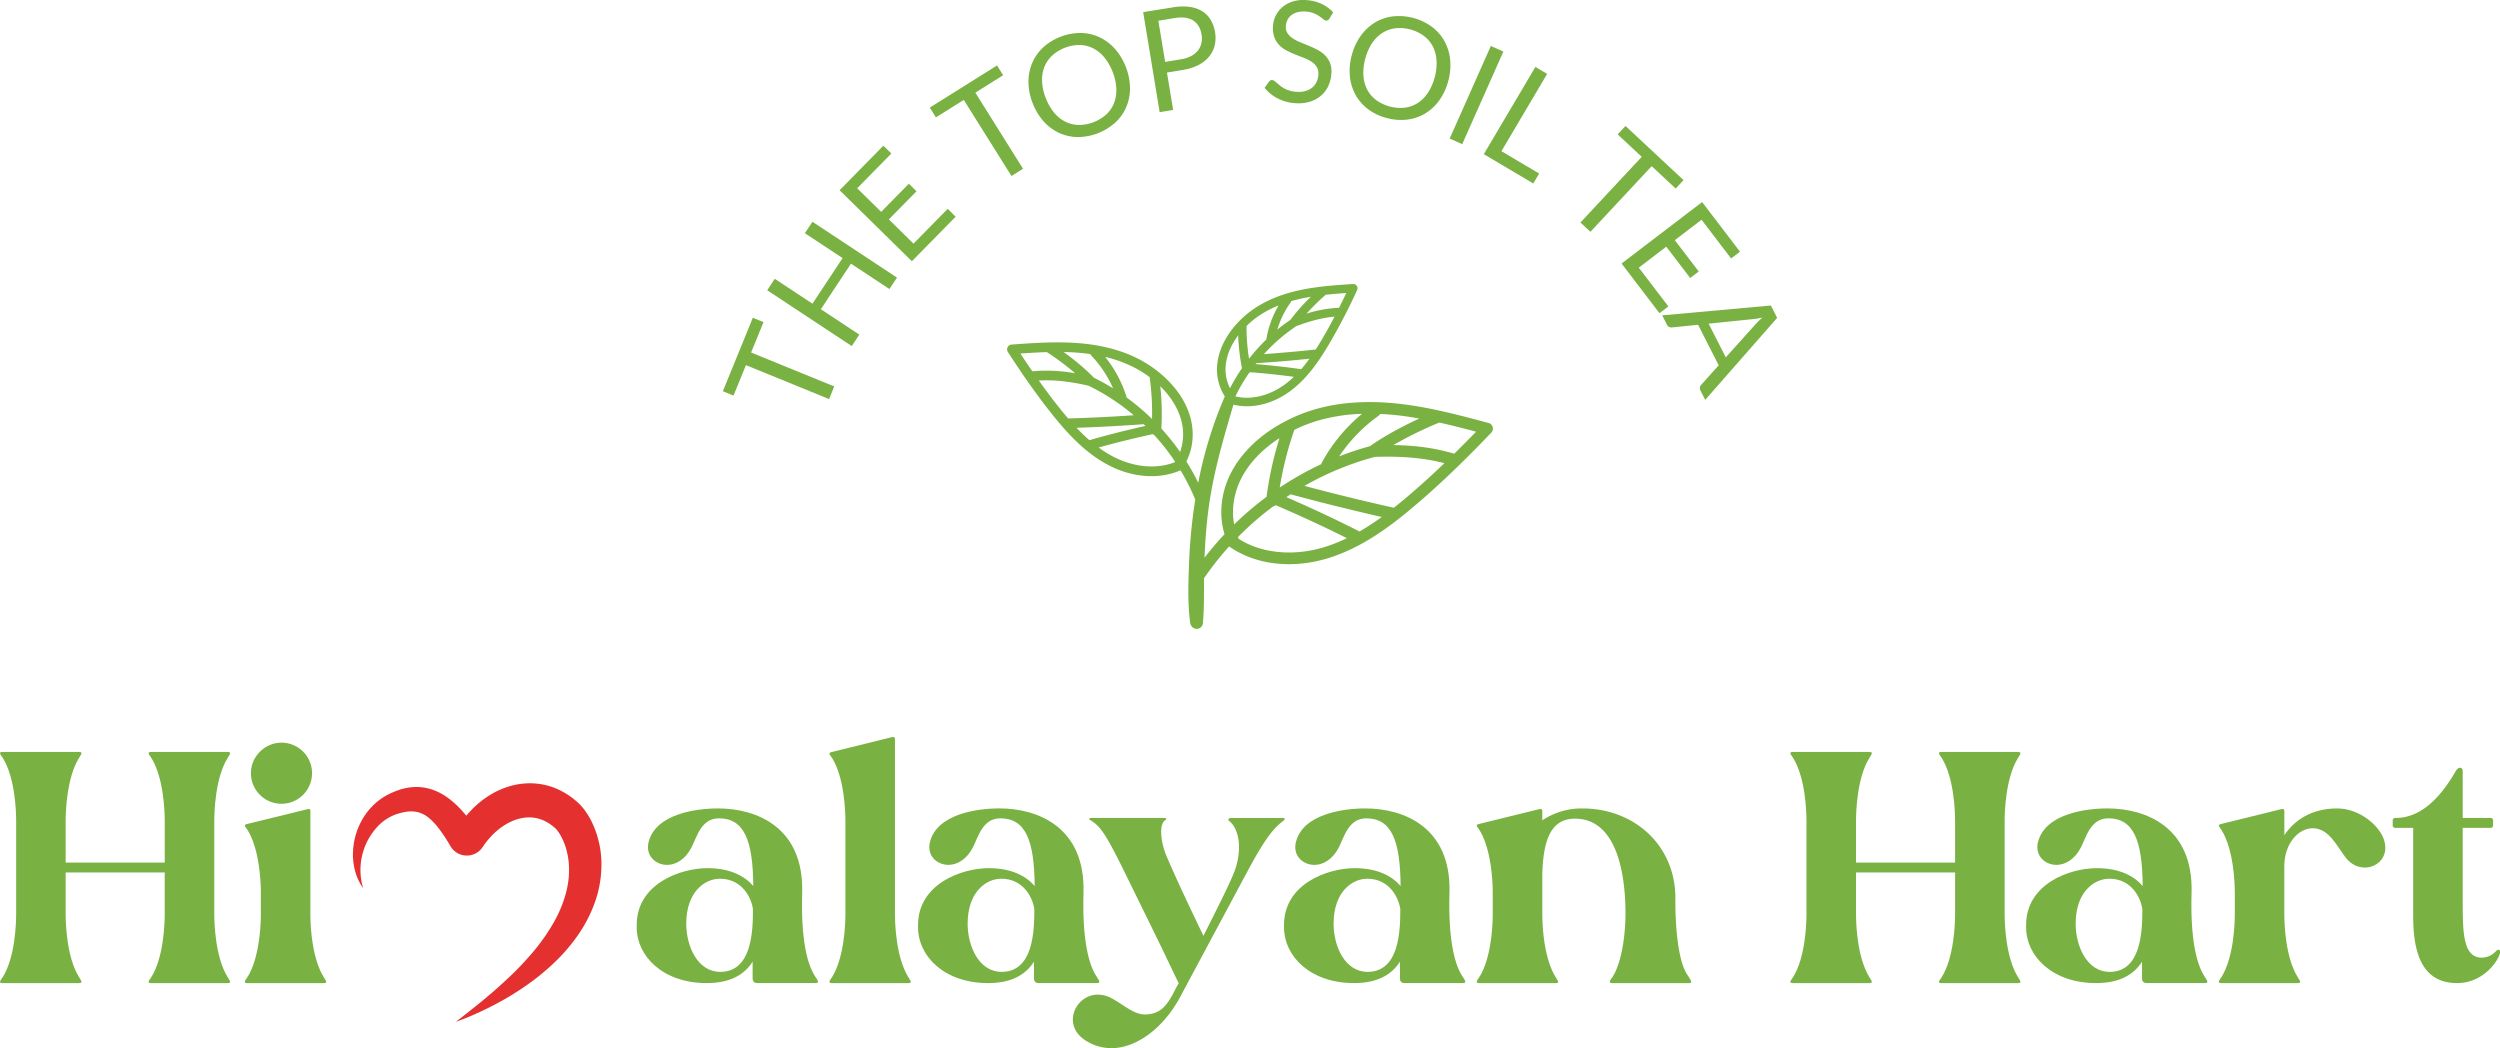 <svg xmlns="http://www.w3.org/2000/svg" viewBox="0 0 2475.12 1037.72"><defs><style>.cls-1{fill:#79b142;}.cls-2{fill:#e53030;}</style></defs><g id="Layer_2" data-name="Layer 2"><g id="Layer_22" data-name="Layer 22"><path class="cls-1" d="M2.88,744.42H77.76c4.91,0,2.62,2.29.33,6.21C66,770.25,65,803.61,65,812.76V854H163.1v-41.2c0-9.15-1-42.51-13.08-62.13-2.61-3.92-4.9-6.21,0-6.21H224.9c4.91,0,2.62,2.29.33,6.21-12.1,19.62-13.08,53-13.08,62.13V905c0,9.16,1,42.51,13.08,62.13,2.29,3.92,4.58,6.21-.33,6.21H150c-4.9,0-2.61-2.29,0-6.21,12.1-19.62,13.08-53,13.08-62.13v-41.2H65V905c0,9.16,1,42.51,13.08,62.13,2.29,3.92,4.58,6.21-.33,6.21H2.88c-4.9,0-2.61-2.29,0-6.21C15,947.48,16,914.13,16,905V812.76c0-9.15-1-42.51-13.08-62.13C.27,746.71-2,744.42,2.88,744.42Z"/><path class="cls-1" d="M245.17,967.1c12.1-19.62,13.08-53,13.08-62.13V884c0-9.15-1-42.5-13.08-62.12-2.62-3.93-4.58-5.24,0-6.22L305,801c1.31-.33,2.29.33,2.29,2V905c0,9.16,1,42.51,13.08,62.13,2.28,3.92,4.57,6.21-.33,6.21H245.17C240.59,973.31,242.55,971,245.17,967.1Zm3.27-201.75c0-16.35,13.73-30.08,30.41-30.08a30.25,30.25,0,1,1-30.41,30.08Z"/><path class="cls-1" d="M700.34,859.52c22.56,0,36.95,7.85,45.45,17.66-.32-44.8-8.83-67-34-67-17.66,0-21.91,18.63-27.14,28.77-6.22,12.1-15.7,17.33-24.2,17.33-11.77,0-21.58-9.48-18.31-22.56,6.87-27.8,46.76-33.35,68.67-33.35,38.25,0,85,18.63,83.38,83-1.31,43.81,4.25,70.63,13.08,83.71,3.92,5.55,2.94,6.21-.33,6.21H749.72c-3,0-4.58-1.64-4.58-4.58V952.05c-8.18,13.08-22.56,21.26-45.45,21.26-43.82,0-69.32-27.14-69.32-54.93v-2.62C630.37,874.89,673.86,859.52,700.34,859.52Zm12.75,102.67c31.07,0,32.38-39.56,32.38-61.8-1-9.48-9.49-30.41-32.7-30.41-15.37,0-33.35,13.41-33.35,44.47C679.42,936.69,690.53,962.19,713.09,962.19Z"/><path class="cls-1" d="M823.94,967.1C836,947.48,837,914.13,837,905V812.76c0-9.15-1-42.51-13.07-62.13-2.62-3.92-4.58-5.23,0-6.21l59.51-14.71c1.63-.33,2.61.33,2.61,2V905c0,9.16,1,42.51,13.08,62.13,2.29,3.92,4.58,6.21-.33,6.21H823.94C819.36,973.31,821.32,971,823.94,967.1Z"/><path class="cls-1" d="M978.92,859.52c22.56,0,37,7.85,45.45,17.66-.33-44.8-8.83-67-34-67-17.66,0-21.91,18.63-27.14,28.77C957,851,947.53,856.25,939,856.25c-11.77,0-21.58-9.48-18.31-22.56,6.86-27.8,46.76-33.35,68.66-33.35,38.26,0,85,18.63,83.38,83-1.3,43.81,4.25,70.63,13.08,83.71,3.93,5.55,3,6.21-.32,6.21h-57.23c-2.94,0-4.57-1.64-4.57-4.58V952.05c-8.18,13.08-22.56,21.26-45.45,21.26-43.82,0-69.32-27.14-69.32-54.93v-2.62C909,874.89,952.44,859.52,978.92,859.52Zm12.75,102.67c31.07,0,32.37-39.56,32.37-61.8-1-9.48-9.48-30.41-32.69-30.41C976,870,958,883.39,958,914.45,958,936.69,969.11,962.19,991.67,962.19Z"/><path class="cls-1" d="M1086.82,984.75A28.63,28.63,0,0,1,1099.9,988c11.44,5.89,22.24,16.35,33.35,16.35,17.66,0,23.55-11.44,31.39-26.81.66-1.31,1.64-2.62,2.29-4.25-5.56-11.12-9.48-19.95-23.54-48.72L1111,858.54c-14.72-29.43-21.26-40.87-31.39-46.43-2-1-1.64-2.29,1.31-2.29h71.93c2.62,0,2,1.31.66,2.29-6.87,4.9-3.6,24.19,1.63,36,13.73,31.71,21.91,48.06,36.29,78.47,14.07-27.79,28.45-56.57,31.4-65.72,6.86-19.62,4.25-39.89-5.56-47.74-2-1.31-1.31-3.27,2-3.27h51c2.61,0,2,1.63-.66,3.6-10.46,7.52-20.6,23.54-32.37,45.12l-68.66,128.17c-16.35,30.74-43.16,51-68.34,51a47.69,47.69,0,0,1-25.83-7.84C1050.85,1014.51,1064.91,984.75,1086.82,984.75Z"/><path class="cls-1" d="M1341.21,859.52c22.56,0,37,7.85,45.45,17.66-.33-44.8-8.83-67-34-67-17.65,0-21.91,18.63-27.14,28.77-6.21,12.1-15.69,17.33-24.19,17.33-11.78,0-21.58-9.48-18.32-22.56,6.87-27.8,46.76-33.35,68.67-33.35,38.26,0,85,18.63,83.38,83-1.31,43.81,4.25,70.63,13.08,83.71,3.92,5.55,2.94,6.21-.33,6.21h-57.22c-2.94,0-4.58-1.64-4.58-4.58V952.05c-8.17,13.08-22.56,21.26-45.45,21.26-43.81,0-69.32-27.14-69.32-54.93v-2.62C1271.23,874.89,1314.72,859.52,1341.21,859.52ZM1354,962.19c31.06,0,32.37-39.56,32.37-61.8-1-9.48-9.48-30.41-32.7-30.41-15.37,0-33.35,13.41-33.35,44.47C1320.28,936.69,1331.4,962.19,1354,962.19Z"/><path class="cls-1" d="M1464.8,967.1c12.1-19.62,13.08-53,13.08-62.13V884c0-9.15-1-42.5-13.08-62.12-2.62-3.93-4.58-5.24,0-6.22L1524.31,801c1.64-.33,2.62.33,2.62,2v9.16a70.61,70.61,0,0,1,39.56-11.77c52.32,0,92.21,37.27,92.21,88.61,0,1.63-1,57.55,12.1,76.51,4.25,6.54,4.9,7.85.65,7.85h-74.88c-5.56,0-1.3-4.25,0-6.21,12.1-19.62,12.76-56.24,12.76-61.48,0-53.62-14.06-95.15-50-95.15-25.18,0-31.39,23.54-32.37,54.61V905c0,9.16,1,42.51,13.08,62.13,2.28,3.92,4.57,6.21-.33,6.21H1464.8C1460.22,973.31,1462.18,971,1464.8,967.1Z"/><path class="cls-1" d="M1775.42,744.42h74.88c4.9,0,2.61,2.29.32,6.21-12.09,19.62-13.08,53-13.08,62.13V854h98.1v-41.2c0-9.15-1-42.51-13.08-62.13-2.62-3.92-4.91-6.21,0-6.21h74.88c4.9,0,2.61,2.29.32,6.21-12.09,19.62-13.07,53-13.07,62.13V905c0,9.16,1,42.51,13.07,62.13,2.29,3.92,4.58,6.21-.32,6.21h-74.88c-4.91,0-2.62-2.29,0-6.21,12.1-19.62,13.08-53,13.08-62.13v-41.2h-98.1V905c0,9.16,1,42.51,13.08,62.13,2.29,3.92,4.58,6.21-.32,6.21h-74.88c-4.91,0-2.62-2.29,0-6.21,12.1-19.62,13.08-53,13.08-62.13V812.76c0-9.15-1-42.51-13.08-62.13C1772.8,746.71,1770.51,744.42,1775.42,744.42Z"/><path class="cls-1" d="M2075.91,859.52c22.56,0,37,7.85,45.45,17.66-.33-44.8-8.83-67-34-67-17.65,0-21.9,18.63-27.14,28.77-6.21,12.1-15.69,17.33-24.19,17.33-11.77,0-21.58-9.48-18.31-22.56,6.86-27.8,46.76-33.35,68.66-33.35,38.26,0,85,18.63,83.38,83-1.3,43.81,4.25,70.63,13.08,83.71,3.93,5.55,3,6.21-.32,6.21h-57.23c-2.94,0-4.57-1.64-4.57-4.58V952.05c-8.18,13.08-22.57,21.26-45.45,21.26-43.82,0-69.32-27.14-69.32-54.93v-2.62C2005.94,874.89,2049.42,859.52,2075.91,859.52Zm12.75,102.67c31.07,0,32.37-39.56,32.37-61.8-1-9.48-9.48-30.41-32.7-30.41C2073,870,2055,883.39,2055,914.45,2055,936.69,2066.1,962.19,2088.66,962.19Z"/><path class="cls-1" d="M2199.5,967.1c12.1-19.62,13.08-53,13.08-62.13V884c0-9.15-1-42.5-13.08-62.12-2.61-3.93-4.58-5.24,0-6.22L2259,801c1.64-.33,2.62.33,2.62,2v23.87c9.81-14.71,26.81-26.48,52.32-26.48,21.58,0,41.2,16.34,46.1,30.41,5.89,16.67-5.89,28.12-18.64,28.12-6.87,0-13.73-3-19-9.81-8.5-10.79-16.35-29.1-32.7-29.1-14.39,0-28.12,15.36-28.12,37.6V905c0,9.16,1,42.51,13.08,62.13,2.29,3.92,4.58,6.21-.33,6.21H2199.5C2194.92,973.31,2196.89,971,2199.5,967.1Z"/><path class="cls-1" d="M2371.49,809.82h.32c28.12,0,47.41-25.51,59.51-46.43,1.31-2.29,2.95-3.27,4.25-3.27,1.64,0,2.62,1.3,2.62,3.59v46.11h27.47a2.4,2.4,0,0,1,2.61,2.61V817a2.41,2.41,0,0,1-2.61,2.62h-27.47V893.2c0,31.06.65,54.93,19,54.93a19.44,19.44,0,0,0,13.74-6.21c3.59-3.6,5.23-.66,3.59,3.6-4.25,10.79-19.29,27.79-41.85,27.79-35,0-43.49-30.41-43.49-66V819.63h-17.65a2.41,2.41,0,0,1-2.62-2.62v-4.58A2.41,2.41,0,0,1,2371.49,809.82Z"/><path class="cls-2" d="M589.06,893.07A138.52,138.52,0,0,1,570.66,928a179.88,179.88,0,0,1-25.36,28.3q-6.91,6.33-14.26,12l-3.68,2.8-3.73,2.71q-1.86,1.37-3.76,2.66l-3.79,2.6c-5.14,3.34-10.27,6.62-15.56,9.64-2.63,1.52-5.28,3-7.95,4.43s-5.37,2.81-8.06,4.19a296.83,296.83,0,0,1-33.17,14.34c9.49-7.41,18.88-14.74,28-22.29,4.52-3.82,9.06-7.57,13.41-11.51S501.43,970,505.62,966s8.3-8.09,12.17-12.33,7.76-8.43,11.32-12.84a193.83,193.83,0,0,0,19-27.36,125.24,125.24,0,0,0,12.22-29.28,98.11,98.11,0,0,0,2.7-15,84.26,84.26,0,0,0,.07-14.81,73.55,73.55,0,0,0-2.64-14.2,60.42,60.42,0,0,0-5.33-12.82,40.34,40.34,0,0,0-3.43-5.22,22.47,22.47,0,0,0-1.64-1.85,4.26,4.26,0,0,0-.33-.31l-.15-.14-.32-.28c-.42-.36-.84-.73-1.27-1.07a41,41,0,0,0-10.74-6.56,34.2,34.2,0,0,0-11.58-2.61,38.05,38.05,0,0,0-12.23,1.39c-8.28,2.23-16.5,7.12-23.56,13.67a78.84,78.84,0,0,0-9.75,11l-1.09,1.51-1.8,2.61a18.73,18.73,0,0,1-4.61,4.39,18.82,18.82,0,0,1-18.11,1.54,18.56,18.56,0,0,1-5.3-3.56,17.75,17.75,0,0,1-2.08-2.36c-.29-.41-.6-.86-.85-1.26l-.14-.22-1.06-1.8c-.69-1.21-1.42-2.37-2.14-3.55a141,141,0,0,0-9.06-13.14A61.13,61.13,0,0,0,424,809.29,27.79,27.79,0,0,0,413.34,804a31.48,31.48,0,0,0-12.89,0,58.47,58.47,0,0,0-7.27,1.87,43.26,43.26,0,0,0-6.6,2.75,46.57,46.57,0,0,0-12,8.88,63.06,63.06,0,0,0-15.07,61.83,52.61,52.61,0,0,1-7.83-16.58,63.47,63.47,0,0,1-2.21-18.79,69.59,69.59,0,0,1,12-37.07,64.83,64.83,0,0,1,14.31-15,61.26,61.26,0,0,1,9.12-5.61,85.88,85.88,0,0,1,9.54-4,56.93,56.93,0,0,1,10.7-2.6,48.8,48.8,0,0,1,11.68-.31,49.33,49.33,0,0,1,11.71,2.58,57.16,57.16,0,0,1,10.5,5,69.58,69.58,0,0,1,8.9,6.47,96,96,0,0,1,7.57,7.16q3.27,3.45,6.17,7c1.79-2.15,3.66-4.22,5.63-6.23a93.8,93.8,0,0,1,16.65-13.52,82.24,82.24,0,0,1,20.22-9.3,71.57,71.57,0,0,1,23-3,68,68,0,0,1,23.06,5,75.11,75.11,0,0,1,19.55,12c.73.6,1.42,1.22,2.11,1.84l.51.46.66.63c.43.41.88.84,1.26,1.25a55.51,55.51,0,0,1,4.18,4.9,73.61,73.61,0,0,1,6.2,9.76,96.22,96.22,0,0,1,10.7,41.21A110.82,110.82,0,0,1,589.06,893.07Z"/><path class="cls-1" d="M755.9,318.92,743.63,349l82.3,33.59-5.1,12.51-82.31-33.6-12.3,30.14-10.56-4.31,29.67-72.72Z"/><path class="cls-1" d="M804.36,219.56l83.7,55.29-7.48,11.33L842.5,261l-29.82,45.15,38.08,25.15-7.48,11.33-83.71-55.28,7.49-11.33,37.32,24.65,29.82-45.15L796.88,230.9Z"/><path class="cls-1" d="M938.28,206.75l7.84,7.8L902.8,258.64l-71.55-70.31,43.32-44.09,7.89,7.76-33.8,34.4,23.76,23.35,27.38-27.86,7.59,7.46L880,217.21l24.42,24Z"/><path class="cls-1" d="M993.15,74.48,965.63,91.73l47.21,75.33-11.44,7.17L954.18,98.91,926.6,116.19l-6.06-9.67,66.55-41.71Z"/><path class="cls-1" d="M1114.65,66.41a58,58,0,0,1,4.1,20.59,47.31,47.31,0,0,1-3.59,18.74,45,45,0,0,1-10.82,15.46,56.17,56.17,0,0,1-37.66,14.49,45.2,45.2,0,0,1-18.35-4.22A47.48,47.48,0,0,1,1033.1,120a58.06,58.06,0,0,1-10.76-18,57.77,57.77,0,0,1-4.1-20.58,48,48,0,0,1,3.57-18.78,45.38,45.38,0,0,1,10.76-15.5,55.78,55.78,0,0,1,37.66-14.5,45.09,45.09,0,0,1,18.41,4.28,47.69,47.69,0,0,1,15.25,11.53A58,58,0,0,1,1114.65,66.41Zm-13,5a51.34,51.34,0,0,0-8.31-14.58,35.09,35.09,0,0,0-11.13-9A31,31,0,0,0,1069,44.55a40.74,40.74,0,0,0-27.37,10.53,31.37,31.37,0,0,0-7.68,11.32,34.73,34.73,0,0,0-2.23,14.18,50.91,50.91,0,0,0,3.6,16.38,50.87,50.87,0,0,0,8.3,14.55,35,35,0,0,0,11.15,9,31,31,0,0,0,13.28,3.21,41.22,41.22,0,0,0,27.37-10.54A30.6,30.6,0,0,0,1103,101.9a35,35,0,0,0,2.21-14.13A50.62,50.62,0,0,0,1101.65,71.42Z"/><path class="cls-1" d="M1161,7.33a55.65,55.65,0,0,1,16.7-.53,31.88,31.88,0,0,1,12.52,4.29,25.23,25.23,0,0,1,8.4,8.54,34.56,34.56,0,0,1,4.33,12.27,32.67,32.67,0,0,1-.33,13,27.51,27.51,0,0,1-5.45,11,33.37,33.37,0,0,1-10.46,8.37,50.42,50.42,0,0,1-15.47,4.93l-15.89,2.62,6.12,37-13.33,2.2-16.35-99Zm8.48,51.31a31.21,31.21,0,0,0,9.87-3.19A21.48,21.48,0,0,0,1186,50a17.64,17.64,0,0,0,3.44-7.27,22.55,22.55,0,0,0,.14-8.61q-1.56-9.47-8.28-13.81t-18.59-2.4l-15.89,2.63,6.74,40.75Z"/><path class="cls-1" d="M1316.17,18.47A5.16,5.16,0,0,1,1314.7,20a3,3,0,0,1-1.82.41,5,5,0,0,1-2.71-1.38q-1.53-1.29-3.84-2.88a32.41,32.41,0,0,0-5.62-3,25,25,0,0,0-8.13-1.73,24.09,24.09,0,0,0-8.08.69,17,17,0,0,0-6,2.93,13.5,13.5,0,0,0-3.85,4.69,15.66,15.66,0,0,0-1.6,6,11.33,11.33,0,0,0,1.6,7.09,17.72,17.72,0,0,0,5.13,5.07,41.1,41.1,0,0,0,7.46,3.9q4.2,1.73,8.6,3.56t8.57,4a30.9,30.9,0,0,1,7.36,5.37,22.11,22.11,0,0,1,5,7.56,24,24,0,0,1,1.36,10.61,33.93,33.93,0,0,1-3,12.18,28.61,28.61,0,0,1-7.2,9.59,30.63,30.63,0,0,1-11,6,39,39,0,0,1-14.37,1.5A43.61,43.61,0,0,1,1265,97.46,41.7,41.7,0,0,1,1252,87l4.34-6.16a4.91,4.91,0,0,1,1.44-1.2,3.2,3.2,0,0,1,1.82-.41,4,4,0,0,1,2,.87c.74.54,1.57,1.22,2.5,2s2,1.7,3.19,2.67a28.16,28.16,0,0,0,4.13,2.73,28.9,28.9,0,0,0,5.36,2.21,29.63,29.63,0,0,0,6.87,1.2,25.83,25.83,0,0,0,8.67-.76,18.1,18.1,0,0,0,6.64-3.31,16.15,16.15,0,0,0,4.4-5.49,19.27,19.27,0,0,0,1.9-7.38,12.56,12.56,0,0,0-1.57-7.58,17.12,17.12,0,0,0-5.08-5.21,37.31,37.31,0,0,0-7.47-3.83L1282.51,54q-4.38-1.74-8.58-3.91a28.57,28.57,0,0,1-7.36-5.4,22.43,22.43,0,0,1-4.91-7.87,26.92,26.92,0,0,1-1.32-11.28,26.61,26.61,0,0,1,2.75-10.13,26.33,26.33,0,0,1,6.59-8.4,29.51,29.51,0,0,1,10.12-5.49A35.36,35.36,0,0,1,1293.19.1a42.21,42.21,0,0,1,15.08,3.67,36.29,36.29,0,0,1,11.61,8.49Z"/><path class="cls-1" d="M1433.86,80.14a57.88,57.88,0,0,1-8.79,19.06,47.37,47.37,0,0,1-13.92,13.06,45.11,45.11,0,0,1-17.83,6.14,52.82,52.82,0,0,1-20.48-1.59,52.29,52.29,0,0,1-18.51-8.82A45.22,45.22,0,0,1,1342,93.79a47.49,47.49,0,0,1-5.55-18.26,57.88,57.88,0,0,1,1.88-20.91,58,58,0,0,1,8.79-19.06A47.78,47.78,0,0,1,1361,22.47a45.18,45.18,0,0,1,17.81-6.22,55.74,55.74,0,0,1,39,10.41,45.25,45.25,0,0,1,12.38,14.28,47.8,47.8,0,0,1,5.55,18.29A58.1,58.1,0,0,1,1433.86,80.14Zm-13.46-3.59a50.94,50.94,0,0,0,1.84-16.68A35.19,35.19,0,0,0,1418.55,46a31,31,0,0,0-8.81-10.43A40.79,40.79,0,0,0,1381.4,28a31.35,31.35,0,0,0-12.86,4.65,34.76,34.76,0,0,0-10.14,10.15,51,51,0,0,0-6.72,15.38,50.48,50.48,0,0,0-1.83,16.64,34.87,34.87,0,0,0,3.73,13.83,31,31,0,0,0,8.85,10.4,41.25,41.25,0,0,0,28.34,7.57A30.79,30.79,0,0,0,1403.6,102a35.14,35.14,0,0,0,10.09-10.13A50.73,50.73,0,0,0,1420.4,76.55Z"/><path class="cls-1" d="M1447.67,142.71l-12.41-5.52L1476,45.53l12.41,5.52Z"/><path class="cls-1" d="M1523.85,171.82l-5.81,9.82-49-29,51.06-86.35,11.63,6.88-45.25,76.52Z"/><path class="cls-1" d="M1659,186.65l-23.74-22.16-60.66,65-9.87-9.21,60.65-65-23.8-22.21,7.79-8.34,57.42,53.58Z"/><path class="cls-1" d="M1651.77,303.39l-8.83,6.66-37.5-49.14,79.73-60.86,37.51,49.14-8.8,6.71-29.26-38.34-26.49,20.21,23.7,31-8.45,6.46-23.7-31L1622.47,265Z"/><path class="cls-1" d="M1688.24,395.9l-4.76-9.36a4.54,4.54,0,0,1-.52-3,5.52,5.52,0,0,1,1.3-2.54l17.33-19.34-20.41-40.12-25.84,2.62a4.92,4.92,0,0,1-2.72-.42,4.43,4.43,0,0,1-2.21-2.17l-4.76-9.36,107.59-9.73,6.22,12.22Zm20.37-42.1,29.24-32.54c.86-1,1.9-2,3.1-3.23s2.51-2.4,3.92-3.64a76.6,76.6,0,0,1-9.78,1.6l-43.46,4.44Z"/><path class="cls-1" d="M1477.84,422.79a5.76,5.76,0,0,0-4.06-4c-27.72-7.43-56.37-15.11-85.54-18.68-33-4-62.73-2.1-88.4,5.78A161.41,161.41,0,0,0,1265.5,421c-21.5,12.66-37.85,29.31-47.26,48.17-9.54,19.11-11.67,40.8-5.9,59.7-7,7.48-13.64,15.28-19.8,23.3.67-16.12,1.82-32.22,3.93-48.21,4.62-35.15,14.67-69.39,24.7-103.33,17.62,4.34,38-.3,55.33-12.77s29.23-30.27,38.64-46h0a592.15,592.15,0,0,0,28.48-54.67,4.22,4.22,0,0,0-4.11-6c-17,1.12-34.47,2.28-51.53,5.86-19.34,4-35.72,10.84-48.67,20.2a96.09,96.09,0,0,0-16.48,15.13c-9.72,11.3-15.76,23.87-17.46,36.37a49.42,49.42,0,0,0,7.25,33.7v0a409.94,409.94,0,0,0-26.31,85.49,224.23,224.23,0,0,0-11.79-21.13c6.7-12.84,8.14-28.72,3.93-43.78s-13.65-29.24-27.41-41.37A119,119,0,0,0,1128.38,356c-17.4-9.24-38.55-14.77-62.86-16.44-21.46-1.48-43.11.07-64,1.57a4.72,4.72,0,0,0-3.93,2.61,4.77,4.77,0,0,0,.26,4.71c15.94,24.71,30,44.44,44.11,62.09s31.8,37.43,55,49.72c24,12.72,50.69,14.67,71.78,5.34a212,212,0,0,1,14.63,29q-.51,3.24-1,6.48a540.39,540.39,0,0,0-5.14,56.52c-.74,19.58-1.49,39.44,1.1,58.9,1.06,7.95,12,8.3,12.65,0,1.25-14.62,1-29.29,1.06-44A295.07,295.07,0,0,1,1216.91,541c25.76,18.19,62.13,22.57,97.72,11.69,34.22-10.46,62.93-32.36,86.51-52.4h0c23.56-20,47.49-42.88,75.31-71.94A5.8,5.8,0,0,0,1477.84,422.79Zm-252-90.69a206.29,206.29,0,0,0,3.78,32.45,186.79,186.79,0,0,0-11.88,19.84,42,42,0,0,1-4-24.55h0C1215,350.48,1219.17,341,1225.82,332.1Zm70.55,23.07c-2.76,3.83-5.45,7.25-8.14,10.35-14.92-2.12-30.09-3.82-45.15-5.06l.7-.89C1261.06,358.48,1278.72,357,1296.37,355.17Zm-59.88,14.28a4.19,4.19,0,0,0,1-.95c14.25,1.07,28.85,2.61,43.48,4.57a87.53,87.53,0,0,1-9.44,7.92c-15.12,10.9-33.07,15.18-48.19,11.52l-.17-.22A178,178,0,0,1,1236.49,369.45Zm14.87-18.87a172.31,172.31,0,0,1,32-27.69c11.21-4.14,23.52-8.09,37.89-9.4-4.51,8.63-8.9,16.5-13.36,24-1.69,2.81-3.47,5.68-5.31,8.54C1285.8,347.86,1268.59,349.38,1251.36,350.58Zm26.33-34c-4.52,3.06-8.91,6.34-13.11,9.78a89.74,89.74,0,0,1,13.26-27,4.15,4.15,0,0,0,.61-1.25c3.68-1.06,7.47-2,11.26-2.79,2.51-.52,5.18-1,8.18-1.49A179.51,179.51,0,0,0,1277.69,316.55Zm-23.88,18.85a4,4,0,0,0,0,.59,186.84,186.84,0,0,0-17.22,19.12,196.36,196.36,0,0,1-2.47-32.39,86.52,86.52,0,0,1,10.19-8.67,100.77,100.77,0,0,1,21.53-11.65A98.09,98.09,0,0,0,1253.81,335.4Zm39.66-24.89a223.66,223.66,0,0,1,19-18.7c7-.76,13.86-1.29,20.41-1.75-2.38,5-4.73,9.82-7.14,14.61A126.67,126.67,0,0,0,1293.47,310.51Zm136.56,148c-12.6,12.07-24.52,22.87-36.36,32.93-4.37,3.71-9,7.49-13.71,11.24-29.2-6.5-59-13.78-88.52-21.67a294.09,294.09,0,0,1,69.81-28.73C1382.29,451.77,1405.12,452.19,1430,458.55ZM1368,511.82A248,248,0,0,1,1346,526.2c-23.68-12-48-23.46-72.5-34,1.48-1,2.9-1.92,4.28-2.81C1307.2,497.35,1337.5,504.9,1368,511.82Zm-59.46-53.54a5,5,0,0,0-.45,1.25A313.21,313.21,0,0,0,1267,482.69a335.49,335.49,0,0,1,14.48-57.14,148.35,148.35,0,0,1,21.76-8.65,174.39,174.39,0,0,1,45.23-7.17A164.55,164.55,0,0,0,1308.51,458.28Zm47.91-16.57a301.66,301.66,0,0,0-30.58,10.14,153.34,153.34,0,0,1,38.81-40.07,5.33,5.33,0,0,0,1.7-1.95c6.79.3,13.67.87,20.48,1.71,5.52.68,11.45,1.59,18.31,2.84C1386.21,423.1,1368.35,433.1,1356.42,441.71Zm-127.86,32.6c7.74-15.5,20.87-29.42,38.16-40.52a345.2,345.2,0,0,0-12.8,58.08,314.2,314.2,0,0,0-32.08,27.37c-2.76-14.54-.37-30.71,6.72-44.93Zm31.82,27.13a5.66,5.66,0,0,0,2.57-1.3l.4.19c23.21,9.9,46.77,20.81,70.1,32.47a154.14,154.14,0,0,1-22.19,8.84c-30.75,9.4-62.47,6.3-85.07-8.27a5.6,5.6,0,0,0-.38-1.11l-.21-.53A304.29,304.29,0,0,1,1260.38,501.44Zm201-74.05c-7.34,7.56-14.45,14.72-21.65,21.79-18.89-5.54-37.32-8.17-60.3-8.54a378.25,378.25,0,0,1,45.54-22.3C1437.49,421.15,1449.79,424.32,1461.34,427.39Zm-312.62-44.9c10.22,10,17.29,21.38,20.56,33.07a52.35,52.35,0,0,1-1,31.89,230.63,230.63,0,0,0-18.54-23.13A253.8,253.8,0,0,0,1148.72,382.49Zm-7.37,47.31h0a4.8,4.8,0,0,0,1.54,1.13A222,222,0,0,1,1163.34,457l0,0a6,6,0,0,0-.38.64c-18.06,7.17-41,5-61.54-5.9a110.06,110.06,0,0,1-13.75-8.71C1105.63,438.09,1123.68,433.62,1141.35,429.8Zm-9.18-9.84c.59.56,1.18,1.14,1.8,1.74-18.61,4.13-37.26,8.87-55.52,14.1-4.14-3.6-8.31-7.63-12.68-12.26C1088.12,422.79,1110.43,421.59,1132.17,420Zm8.39-5.1a229.19,229.19,0,0,0-25.24-21.33,3.76,3.76,0,0,0-.16-.84,120.58,120.58,0,0,0-21.05-39.32,125.75,125.75,0,0,1,29.8,11,109.81,109.81,0,0,1,14.18,9A244.57,244.57,0,0,1,1140.56,414.86Zm-63.11-33.07a213.63,213.63,0,0,1,44.94,29.32c-21.77,1.51-43.58,2.58-64.93,3.19-2.81-3.27-5.53-6.55-8.1-9.75-6.91-8.62-13.79-17.76-20.95-27.84C1046.68,375.75,1062.75,378.55,1077.45,381.79Zm-41-33.17a278.11,278.11,0,0,1,27.93,20.9,170.56,170.56,0,0,0-28.55-2.57c-4.61,0-9.18.22-13.83.65-4-5.75-7.85-11.54-11.82-17.6C1018.59,349.43,1027.47,348.89,1036.48,348.62Zm46.41,25.27c-7.12-7.54-18-16.76-29.81-25.35,4.37.07,8.21.22,11.79.47,4.89.33,9.78.86,14.57,1.55a4.48,4.48,0,0,0,1,1.53,111.36,111.36,0,0,1,21.52,32.38C1095.8,380.65,1089.41,377.11,1082.89,373.89Z"/></g></g></svg>